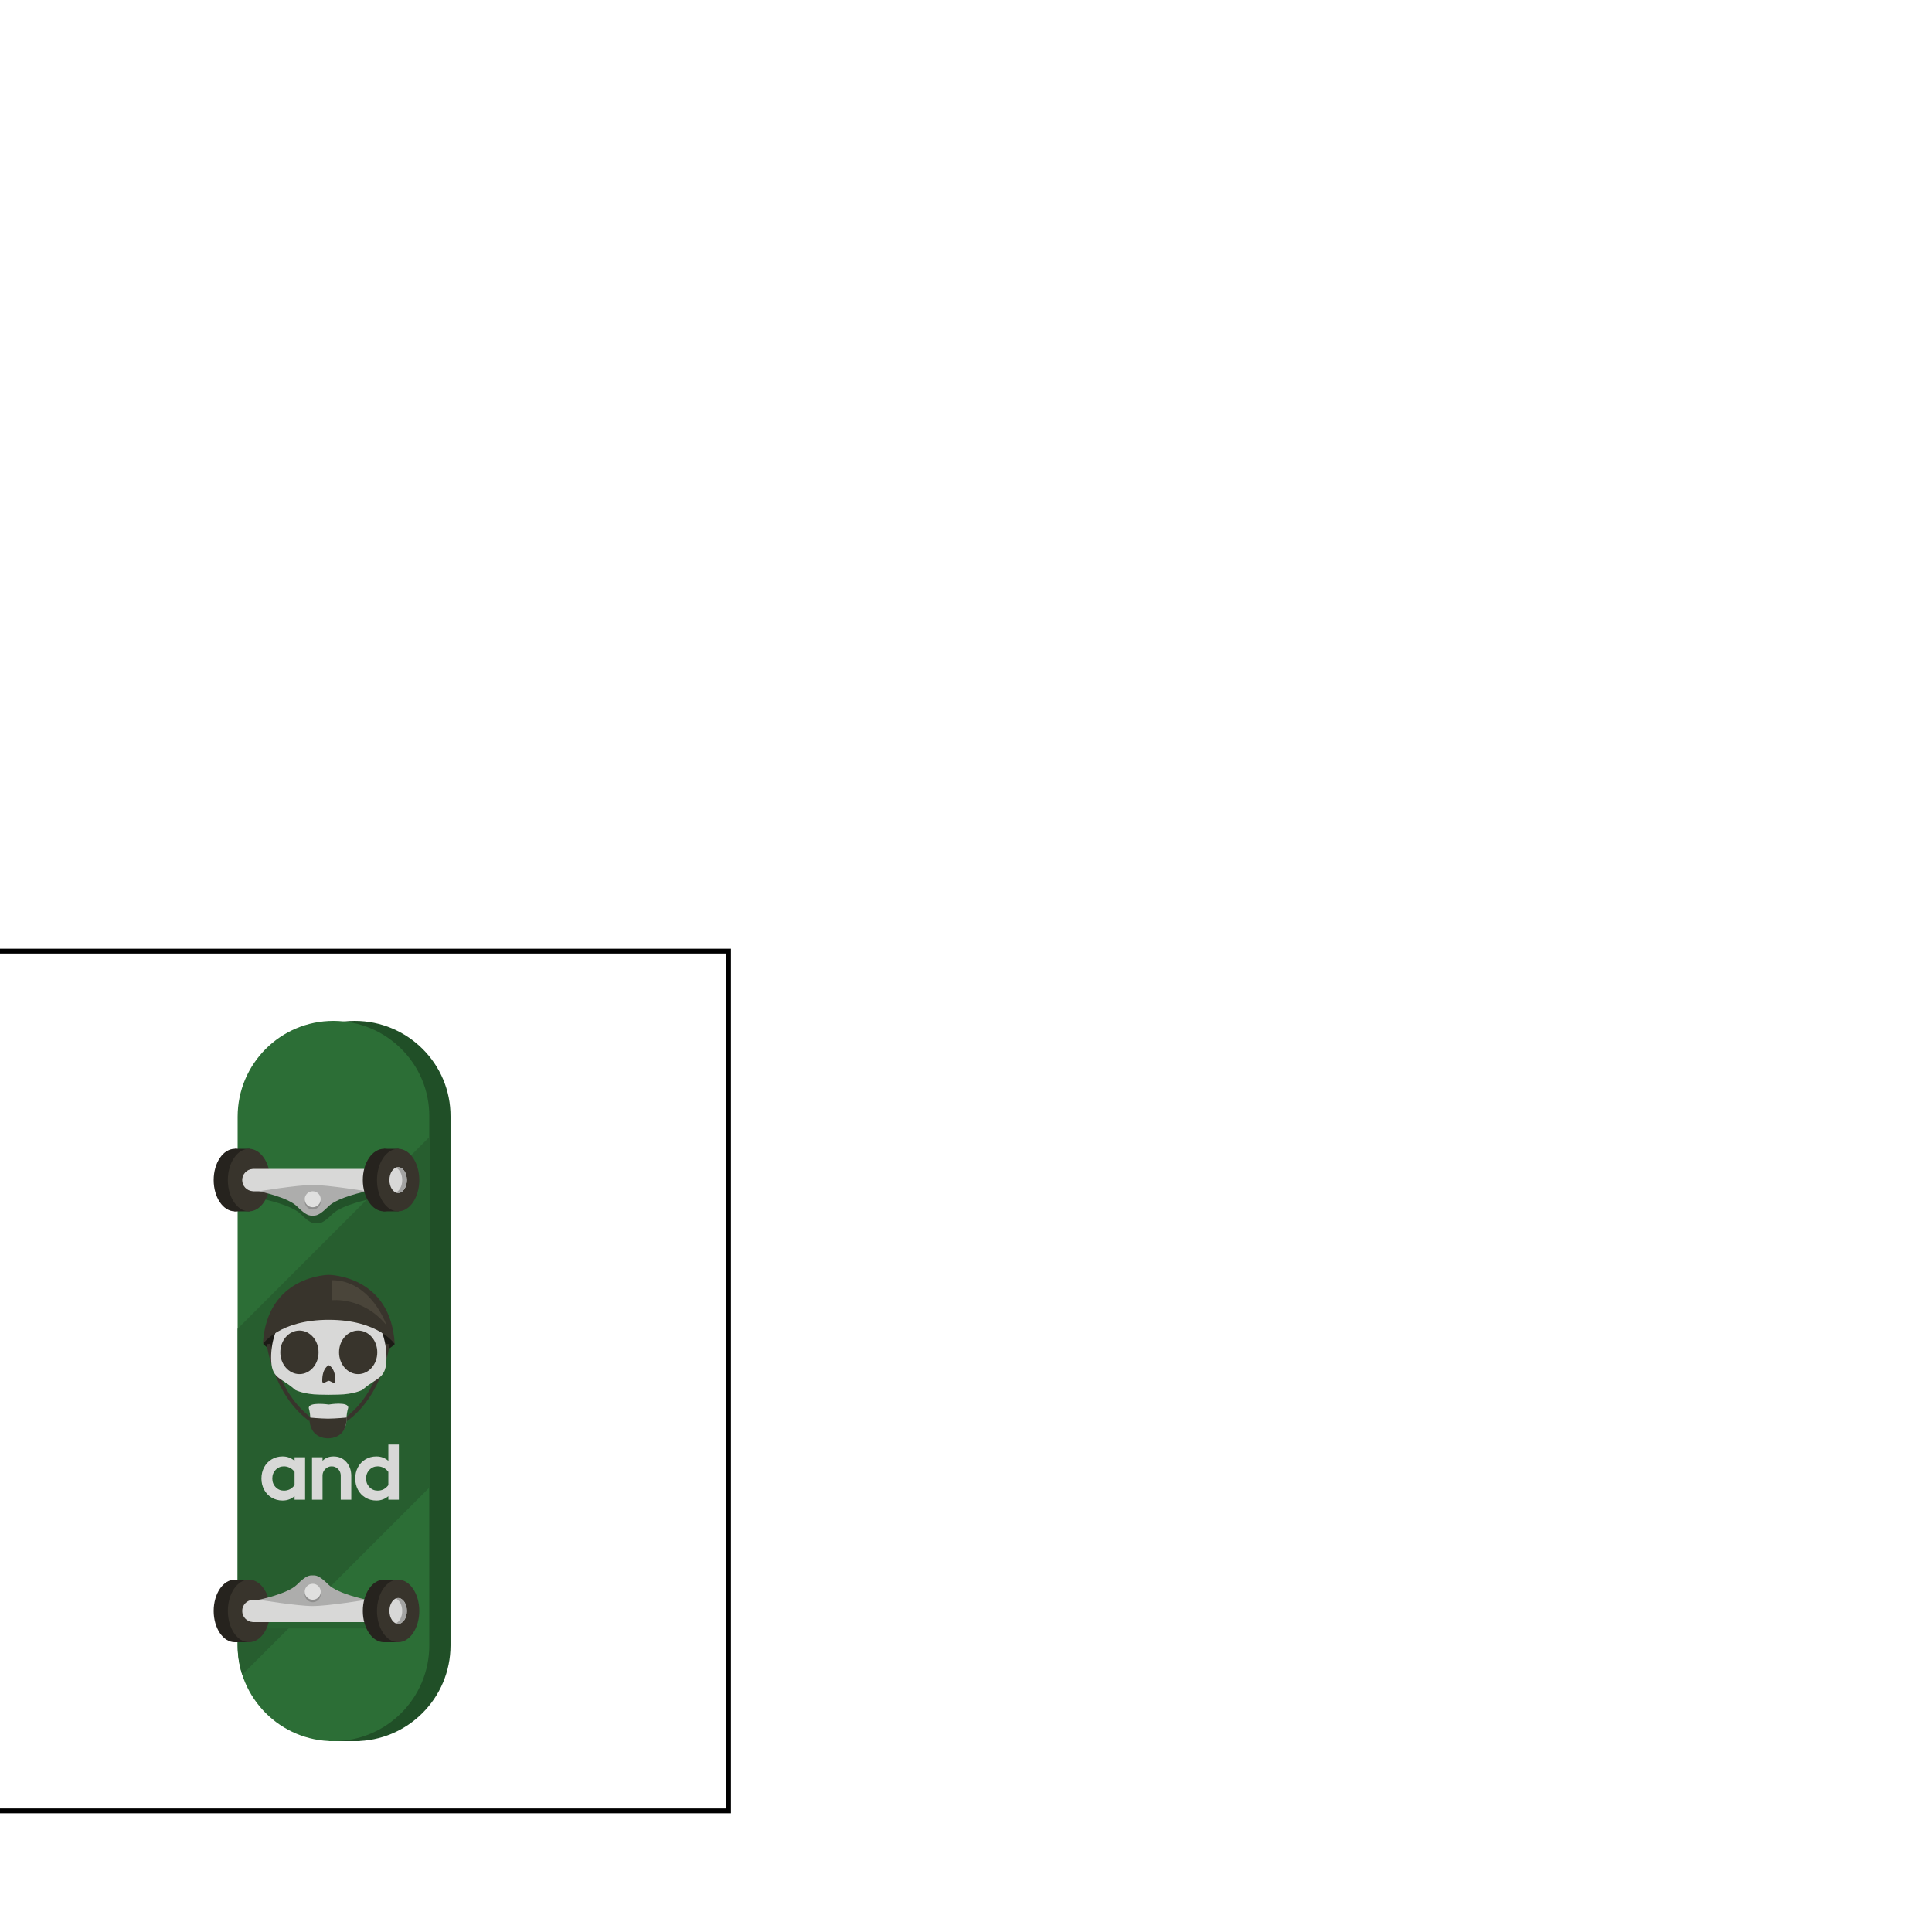 <?xml version="1.0" encoding="utf-8"?>
<!-- Generator: Adobe Illustrator 16.0.0, SVG Export Plug-In . SVG Version: 6.00 Build 0)  -->
<!DOCTYPE svg PUBLIC "-//W3C//DTD SVG 1.1//EN" "http://www.w3.org/Graphics/SVG/1.1/DTD/svg11.dtd">
<svg version="1.1" id="content" xmlns="http://www.w3.org/2000/svg" xmlns:xlink="http://www.w3.org/1999/xlink" x="0px" y="0px"
	 width="500px" height="500px" viewBox="0 0 500 500" enable-background="new 0 0 500 500" xml:space="preserve">
<g id="bounds">
	<rect x="-15.95" y="246.149" fill="none" stroke="#000000" stroke-width="1.244" width="204.5" height="222.5"/>
</g>
<rect id="position" display="none" fill="none" stroke="#000000" width="500" height="500"/>
<path fill="#204F27" d="M91.798,264.2L91.798,264.2c-13.7,0-24.8,11.1-24.8,24.8v136.8c0,13.7,11.1,24.8,24.8,24.8l0,0
	c13.7,0,24.8-11.1,24.8-24.8V289C116.699,275.3,105.499,264.2,91.798,264.2z"/>
<path fill="#204F27" d="M93.042,450.6h-7.875v-4.997c0,0,9.708-0.625,9.708,0S93.042,450.6,93.042,450.6z"/>
<path fill="#2C6E36" d="M86.3,264.2L86.3,264.2c-13.7,0-24.8,11.1-24.8,24.8v136.8c0,13.7,11.1,24.8,24.8,24.8l0,0
	c13.7,0,24.8-11.1,24.8-24.8V289C111.2,275.3,100,264.2,86.3,264.2z"/>
<path fill="#275E2F" d="M111.1,294.282l-49.6,49.6V425.8c0,2.652,0.42,5.205,1.191,7.602l48.409-48.41V294.282z"/>
<g>
	<g>
		<ellipse fill="#26231E" cx="60.772" cy="305.4" rx="5.474" ry="8.097"/>
		<polygon fill="#26231E" points="60.772,297.304 64.583,297.304 64.583,313.497 60.667,313.497 57.895,307.154 		"/>
		<path fill="#225229" d="M98.881,304.5h-32.4c-0.032,0-0.061,0.017-0.092,0.02c-1.51,0.101-2.708,1.345-2.708,2.88
			s1.197,2.779,2.707,2.881c0.032,0.003,0.06,0.02,0.093,0.02h1.518c0,0,7.44,1.49,9.877,3.928s3.236,2.375,4.055,2.375
			s1.618,0.062,4.055-2.375s9.877-3.928,9.877-3.928h3.018c0.699,0,1.3-0.6,1.3-1.3v-3.2C100.181,305.1,99.58,304.5,98.881,304.5z"
			/>
		<ellipse fill="#38342C" cx="64.441" cy="305.4" rx="5.474" ry="8.096"/>
	</g>
	<path fill="#D8D8D7" d="M97.881,302.5h-32.4c-0.032,0-0.061,0.017-0.092,0.02c-1.51,0.101-2.708,1.345-2.708,2.88
		s1.197,2.779,2.707,2.881c0.032,0.003,0.06,0.02,0.093,0.02h32.4c0.699,0,1.3-0.6,1.3-1.3v-3.2
		C99.181,303.1,98.58,302.5,97.881,302.5z"/>
	<path fill="#ADADAC" d="M80.931,306.665c-4.054,0-13.932,1.635-13.932,1.635s7.44,1.49,9.877,3.928s3.236,2.375,4.055,2.375
		s1.618,0.062,4.055-2.375s9.877-3.928,9.877-3.928S84.984,306.665,80.931,306.665z"/>
	<circle fill="#8F8F8E" cx="80.931" cy="310.949" r="2.07"/>
	<circle fill="#E0E0DF" cx="80.931" cy="310.363" r="2.07"/>
	<g>
		<ellipse fill="#26231E" cx="99.369" cy="305.4" rx="5.474" ry="8.097"/>
		<polygon fill="#26231E" points="99.369,297.304 103.179,297.304 103.179,313.497 99.263,313.497 96.492,307.154 		"/>
		<ellipse fill="#38342C" cx="103.038" cy="305.4" rx="5.474" ry="8.096"/>
		<ellipse fill="#D8D8D7" cx="103.038" cy="305.4" rx="2.257" ry="3.338"/>
		<path fill="#A3A3A2" d="M104.093,305.4c0-1.534-0.704-2.812-1.656-3.204c0.192-0.079,0.392-0.135,0.601-0.135
			c1.247,0,2.257,1.495,2.257,3.339s-1.011,3.339-2.257,3.339c-0.209,0-0.408-0.056-0.601-0.135
			C103.39,308.213,104.093,306.935,104.093,305.4z"/>
	</g>
</g>
<g>
	<g>
		<ellipse fill="#26231E" cx="60.772" cy="416.905" rx="5.474" ry="8.097"/>
		<polygon fill="#26231E" points="60.772,425.002 64.583,425.002 64.583,408.809 60.667,408.809 57.895,415.151 		"/>
		<path fill="#286331" d="M97.881,421.44h-32.4c-0.032,0-0.061-0.017-0.092-0.02c-1.51-0.101-2.708-1.345-2.708-2.88
			s1.197-2.779,2.707-2.881c0.032-0.003,0.06-0.02,0.093-0.02h32.4c0.699,0,1.3,0.6,1.3,1.3v3.2
			C99.181,420.841,98.58,421.44,97.881,421.44z"/>
		<ellipse fill="#38342C" cx="64.441" cy="416.906" rx="5.474" ry="8.096"/>
	</g>
	<path fill="#D8D8D7" d="M97.881,419.806h-32.4c-0.032,0-0.061-0.017-0.092-0.02c-1.51-0.101-2.708-1.345-2.708-2.88
		s1.197-2.779,2.707-2.881c0.032-0.003,0.06-0.02,0.093-0.02h32.4c0.699,0,1.3,0.6,1.3,1.3v3.2
		C99.181,419.206,98.58,419.806,97.881,419.806z"/>
	<path fill="#ADADAC" d="M80.931,415.641c-4.054,0-13.932-1.635-13.932-1.635s7.44-1.49,9.877-3.928s3.236-2.375,4.055-2.375
		s1.618-0.062,4.055,2.375s9.877,3.928,9.877,3.928S84.984,415.641,80.931,415.641z"/>
	<circle fill="#8F8F8E" cx="80.931" cy="412.579" r="2.07"/>
	<circle fill="#E0E0DF" cx="80.931" cy="411.942" r="2.07"/>
	<g>
		<ellipse fill="#26231E" cx="99.369" cy="416.905" rx="5.474" ry="8.097"/>
		<polygon fill="#26231E" points="99.369,425.002 103.179,425.002 103.179,408.809 99.263,408.809 96.492,415.151 		"/>
		<ellipse fill="#38342C" cx="103.038" cy="416.906" rx="5.474" ry="8.096"/>
		<ellipse fill="#D8D8D7" cx="103.038" cy="416.906" rx="2.257" ry="3.338"/>
		<path fill="#A3A3A2" d="M104.093,416.905c0,1.534-0.704,2.812-1.656,3.204c0.192,0.079,0.392,0.135,0.601,0.135
			c1.247,0,2.257-1.495,2.257-3.339s-1.011-3.339-2.257-3.339c-0.209,0-0.408,0.056-0.601,0.135
			C103.39,414.093,104.093,415.371,104.093,416.905z"/>
	</g>
</g>
<path fill="#1C1B16" d="M68.113,347.813c0,0,3.312,4.291,17.062,4.291c0-8.055,0-12.016,0-12.016S73.036,338.973,68.113,347.813z"/>
<path fill="#1C1B16" d="M102.16,347.825c0,0-3.312,4.29-17.062,4.29c0-8.055,0-12.015,0-12.015S97.237,338.984,102.16,347.825z"/>
<path fill="none" stroke="#38342C" stroke-miterlimit="10" d="M69.51,347.825c0,0,1.618,12.811,10.802,19.526"/>
<path fill="none" stroke="#38342C" stroke-miterlimit="10" d="M100.368,347.825c0,0-1.618,12.811-10.802,19.526"/>
<g>
	<path fill="#D8D8D7" d="M90.107,364.353c0.195-1.74-5.013-0.863-5.013-0.863s-5.369-0.789-5.176,0.951
		c0.244,0.878,0.394,1.85,0.394,2.911c0,4.031,3.599,4.417,4.68,4.417s4.68-0.386,4.68-4.417c0-1.103,0.171-2.102,0.44-3.003
		C90.11,364.351,90.109,364.352,90.107,364.353z"/>
	<path fill="#D8D8D7" d="M100.023,351.364c0-9.387-6.685-16.998-14.929-16.998c-8.246,0-14.93,7.611-14.93,16.998
		c0,5.51,2.312,4.932,5.881,8.038c0,0,0.152,0.109,0.398,0.326c0.152,0.077,2.311,1.136,6.212,1.202
		c2.113,0.051,2.763,0.051,4.876,0c4.046-0.068,6.226-1.21,6.226-1.21l-0.002,0.005c0.208-0.168,0.34-0.261,0.34-0.261l-0.02-0.009
		C97.683,356.354,100.023,356.907,100.023,351.364z"/>
</g>
<ellipse fill="#38342C" cx="92.693" cy="349.985" rx="4.947" ry="5.635"/>
<ellipse fill="#38342C" cx="77.495" cy="349.985" rx="4.948" ry="5.635"/>
<path fill="#38342C" d="M85.094,353.321c0,0-1.699,0.615-1.699,4.029c0,1.16,1.239,0,1.699,0c0.459,0,1.699,1.16,1.699,0
	C86.793,353.937,85.094,353.321,85.094,353.321z"/>
<path fill="#38342C" d="M84.901,367.146c-2.034-0.015-4.841-0.293-4.841-0.293c0,5.161,3.983,5.39,4.841,5.379
	c0.859,0.011,4.842-0.218,4.842-5.379C89.743,366.853,86.935,367.131,84.901,367.146z"/>
<path fill="#38342C" d="M85.094,329.931c0,0-16.041,0.068-17.057,17.895c0,0,4.208-6.26,17.057-6.26
	c12.848,0,17.056,6.26,17.056,6.26C101.135,329.999,85.094,329.931,85.094,329.931z"/>
<path fill="#4A453A" d="M100.023,342.968c0,0-3.916-11.65-14.197-11.652c0,5.189,0,5.189,0,5.189S93.883,335.46,100.023,342.968z"/>
<g>
	<path fill="#D8D8D7" d="M68.353,385.52c-0.461-0.868-0.692-1.833-0.692-2.892s0.231-2.021,0.692-2.892
		c0.461-0.868,1.111-1.556,1.948-2.06c0.836-0.504,1.781-0.756,2.833-0.756c1.188,0,2.221,0.379,3.101,1.137v-0.923h2.726v10.987
		h-2.726v-0.923c-0.858,0.758-1.892,1.137-3.101,1.137c-1.052,0-1.996-0.252-2.833-0.756
		C69.463,387.075,68.814,386.389,68.353,385.52z M73.487,385.772c1.123,0,2.039-0.477,2.747-1.427v-3.434
		c-0.379-0.501-0.812-0.864-1.298-1.09s-0.969-0.338-1.448-0.338c-0.852,0-1.566,0.301-2.146,0.901s-0.869,1.349-0.869,2.242
		c0,0.895,0.289,1.642,0.869,2.242C71.92,385.472,72.635,385.772,73.487,385.772z"/>
	<path fill="#D8D8D7" d="M80.751,388.122v-10.987h2.725v0.901c0.744-0.743,1.691-1.115,2.843-1.115c1.359,0,2.464,0.48,3.315,1.443
		c0.851,0.961,1.277,2.157,1.277,3.588v6.169l-2.726,0.001v-6.245c0-0.665-0.227-1.229-0.681-1.695
		c-0.455-0.464-1.011-0.697-1.668-0.697c-0.644,0-1.199,0.236-1.663,0.708c-0.465,0.473-0.698,1.034-0.698,1.685v6.245H80.751z"/>
	<path fill="#D8D8D7" d="M92.624,385.519c-0.461-0.868-0.692-1.833-0.692-2.891c0-1.059,0.231-2.022,0.692-2.893
		c0.461-0.868,1.111-1.556,1.947-2.06c0.837-0.504,1.781-0.756,2.833-0.756c1.188,0,2.221,0.379,3.101,1.138v-4.217h2.725v14.28
		h-2.725v-0.923c-0.858,0.758-1.892,1.137-3.101,1.137c-1.051,0-1.996-0.252-2.833-0.756
		C93.734,387.075,93.085,386.388,92.624,385.519z M97.758,385.771c1.123,0,2.038-0.475,2.747-1.426v-3.434
		c-0.379-0.501-0.812-0.863-1.298-1.09c-0.486-0.225-0.969-0.338-1.448-0.338c-0.851,0-1.566,0.301-2.146,0.901
		s-0.869,1.349-0.869,2.243s0.29,1.641,0.869,2.242S96.907,385.771,97.758,385.771z"/>
</g>
</svg>
